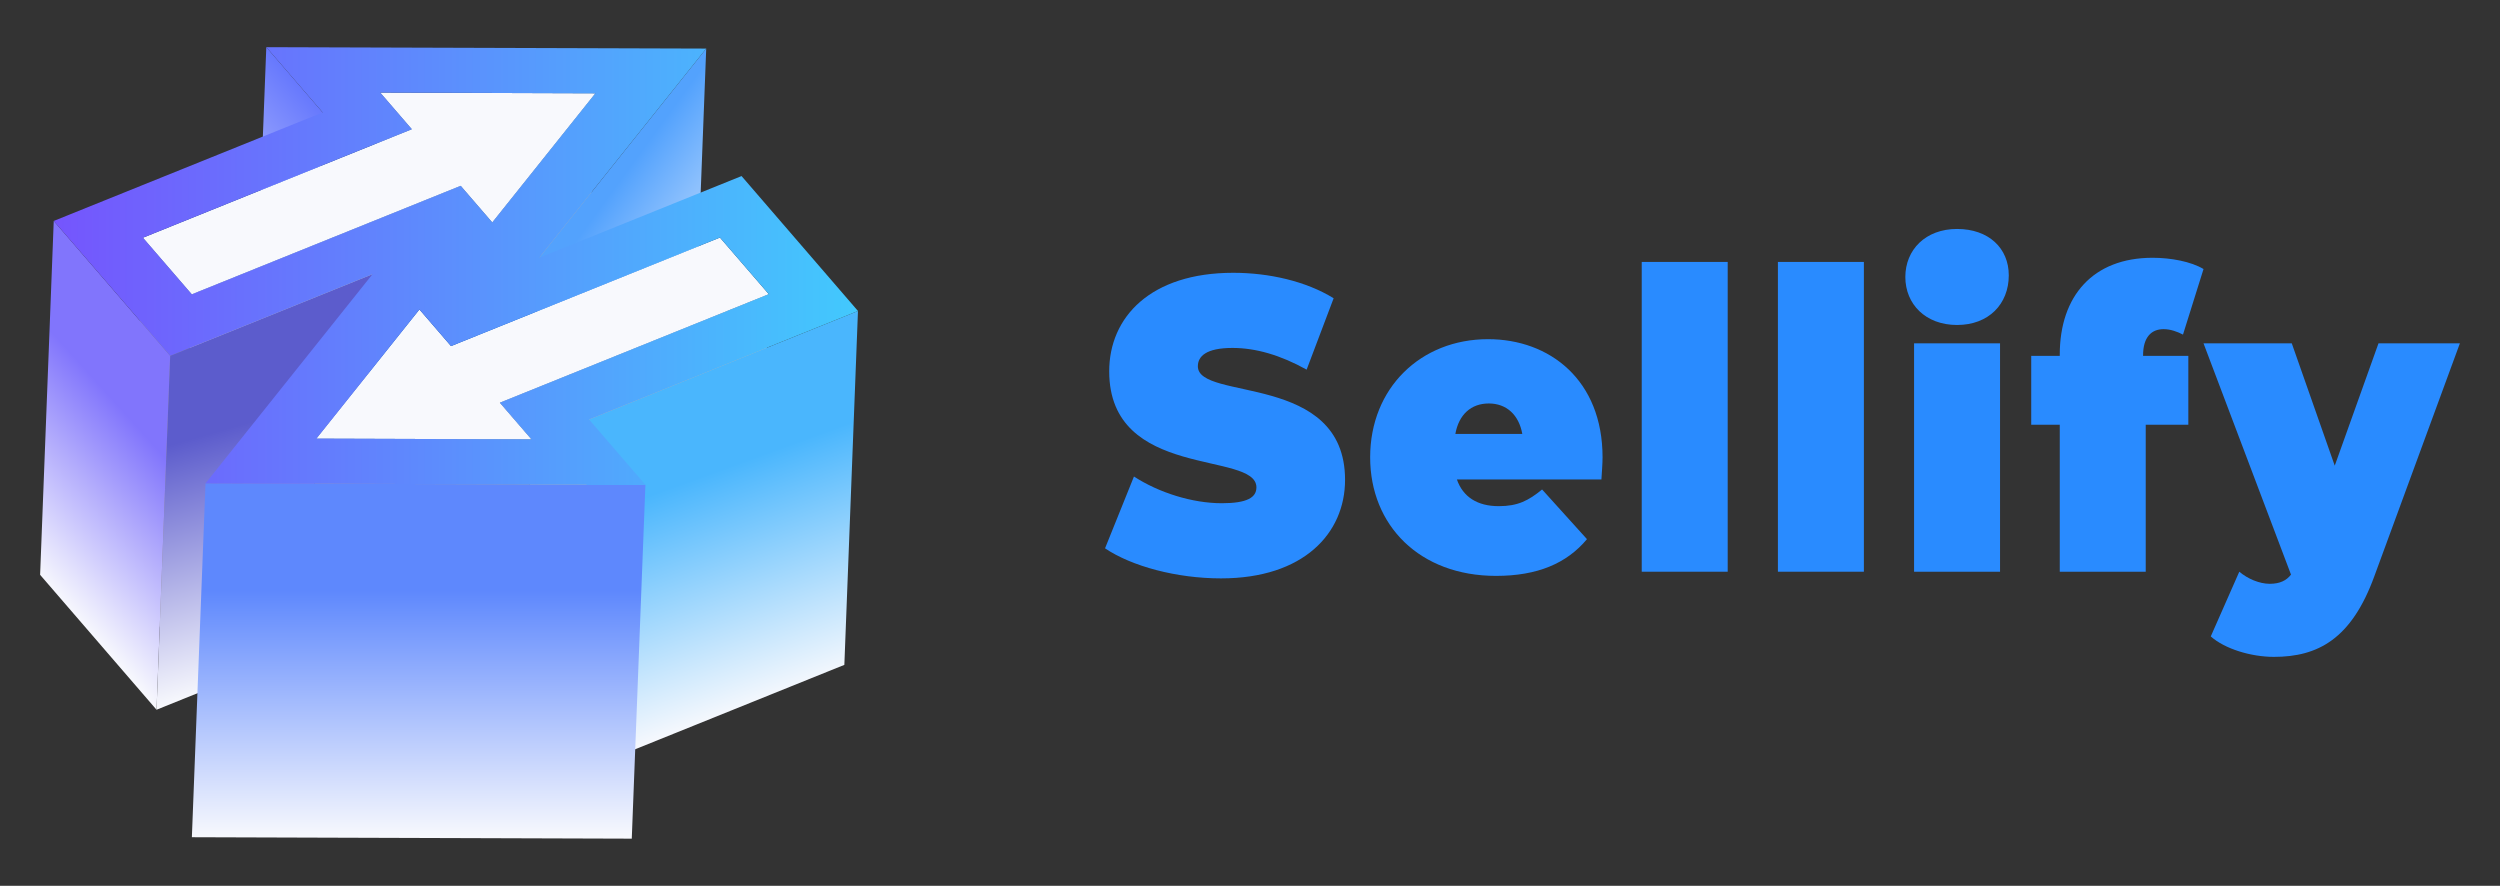 <svg width="127" height="45" viewBox="0 0 127 45" fill="none" xmlns="http://www.w3.org/2000/svg">
<rect x="0" y="0" width="127" height="45" fill="#333333" stroke="none"/>
<path d="M56.136 27.855L57.605 24.207C58.88 25.034 60.58 25.564 62.068 25.564C63.363 25.564 63.826 25.268 63.826 24.759C63.826 22.892 56.348 24.398 56.348 18.863C56.348 16.106 58.454 13.858 62.648 13.858C64.464 13.858 66.338 14.282 67.749 15.151L66.377 18.778C65.044 18.036 63.788 17.675 62.609 17.675C61.276 17.675 60.851 18.099 60.851 18.608C60.851 20.39 68.329 18.905 68.329 24.377C68.329 27.092 66.223 29.382 62.03 29.382C59.769 29.382 57.489 28.767 56.136 27.855Z" fill="#298BFF"/>
<path d="M81.352 24.356H74.01C74.319 25.246 75.053 25.713 76.135 25.713C77.101 25.713 77.642 25.437 78.338 24.865L80.618 27.389C79.593 28.619 78.106 29.255 75.999 29.255C72.116 29.255 69.604 26.688 69.604 23.232C69.604 19.711 72.173 17.23 75.594 17.23C78.724 17.23 81.41 19.308 81.41 23.232C81.41 23.571 81.371 24.016 81.352 24.356ZM73.932 22.044H77.333C77.159 21.068 76.522 20.496 75.632 20.496C74.724 20.496 74.106 21.068 73.932 22.044Z" fill="#298BFF"/>
<path d="M83.4 13.306H87.767V29.043H83.4V13.306Z" fill="#298BFF"/>
<path d="M90.318 13.306H94.685V29.043H90.318V13.306Z" fill="#298BFF"/>
<path d="M96.791 14.07C96.791 12.691 97.815 11.631 99.419 11.631C101.022 11.631 102.046 12.606 102.046 13.985C102.046 15.448 101.022 16.509 99.419 16.509C97.815 16.509 96.791 15.448 96.791 14.07ZM97.235 17.442H101.602V29.043H97.235V17.442Z" fill="#298BFF"/>
<path d="M108.867 18.078H111.167V21.578H109.003V29.043H104.636V21.578H103.186V18.078H104.636V18.015C104.636 15.024 106.336 13.095 109.35 13.095C110.278 13.095 111.302 13.285 111.939 13.667L110.896 16.997C110.607 16.848 110.259 16.721 109.911 16.721C109.293 16.721 108.868 17.124 108.868 18.057V18.078H108.867Z" fill="#298BFF"/>
<path d="M124.962 17.442L120.615 29.276C119.456 32.457 117.755 33.369 115.514 33.369C114.355 33.369 113.021 32.966 112.307 32.33L113.756 29.043C114.181 29.403 114.78 29.657 115.302 29.657C115.823 29.657 116.152 29.488 116.383 29.191L111.939 17.442H116.422L118.605 23.656L120.827 17.442H124.962Z" fill="#298BFF"/>
<path d="M30.249 4.74L29.556 22.716L24.09 22.699L24.782 4.722L30.249 4.74Z" fill="#034DA5"/>
<path d="M24.782 4.722L24.09 22.699L18.622 22.681L19.314 4.704L24.782 4.722Z" fill="#034DA5"/>
<path d="M16.39 5.712L15.697 23.689L12.836 20.373L13.528 2.396L16.39 5.712Z" fill="url(#paint0_linear)"/>
<path d="M20.919 6.564L20.227 24.541L18.622 22.681L19.314 4.704L20.919 6.564Z" fill="#808080"/>
<path d="M30.249 4.74L29.556 22.716L26.936 25.998L27.629 8.021L30.249 4.74Z" fill="#AEAEAE"/>
<path d="M25.008 11.302L24.316 29.279L22.71 27.418L23.402 9.441L25.008 11.302Z" fill="#808080"/>
<path d="M27.629 8.021L26.936 25.998L24.316 29.279L25.008 11.302L27.629 8.021Z" fill="#AEAEAE"/>
<path d="M20.919 6.564L20.227 24.541L6.567 30.054L7.26 12.077L20.919 6.564Z" fill="#0354B4"/>
<path d="M35.876 2.468L35.184 20.445L26.701 31.069L27.393 13.092L35.876 2.468Z" fill="url(#paint1_linear)"/>
<path d="M23.402 9.441L22.709 27.418L9.05 32.931L9.743 14.954L23.402 9.441Z" fill="#B4B4B4"/>
<path d="M21.149 11.142L20.457 29.119L18.231 31.906L18.924 13.929L21.149 11.142Z" fill="#0351AE"/>
<path d="M39.056 14.945L38.363 32.922L35.88 30.045L36.573 12.068L39.056 14.945Z" fill="#023C80"/>
<path d="M24.011 14.457L23.318 32.434L20.457 29.119L21.149 11.142L24.011 14.457Z" fill="#023C80"/>
<path d="M27.393 13.092L26.701 31.069L23.318 32.434L24.011 14.457L27.393 13.092Z" fill="#0354B4"/>
<path d="M9.743 14.954L9.05 32.931L6.567 30.054L7.26 12.077L9.743 14.954Z" fill="#808080"/>
<path d="M36.573 12.068L35.88 30.045L22.22 35.558L22.912 17.581L36.573 12.068Z" fill="#0354B4"/>
<path d="M22.912 17.581L22.22 35.558L20.615 33.697L21.307 15.72L22.912 17.581Z" fill="#023C80"/>
<path d="M18.924 13.929L18.231 31.906L7.952 36.055L8.644 18.077L18.924 13.929Z" fill="url(#paint2_linear)"/>
<path d="M21.307 15.72L20.615 33.697L17.995 36.979L18.687 19.002L21.307 15.72Z" fill="#0351AE"/>
<path d="M39.056 14.945L38.363 32.922L24.703 38.435L25.395 20.457L39.056 14.945Z" fill="#B4B4B4"/>
<path d="M43.585 15.798L42.893 33.775L29.232 39.287L29.925 21.31L43.585 15.798Z" fill="url(#paint3_linear)"/>
<path d="M27.001 22.319L26.309 40.295L24.703 38.435L25.395 20.457L27.001 22.319Z" fill="#023C80"/>
<path d="M27.001 22.319L26.309 40.295L20.842 40.278L21.534 22.301L27.001 22.319Z" fill="#A5A5A5"/>
<path d="M18.687 19.002L17.995 36.979L15.375 40.26L16.067 22.283L18.687 19.002Z" fill="#0351AE"/>
<path d="M21.534 22.301L20.842 40.278L15.375 40.26L16.067 22.283L21.534 22.301Z" fill="#A5A5A5"/>
<path d="M19.314 4.704L24.782 4.722L30.249 4.74L27.629 8.021L25.008 11.302L23.402 9.441L9.743 14.954L7.26 12.077L20.919 6.564L19.314 4.704Z" fill="#F8F9FD"/>
<path d="M8.644 18.077L7.952 36.055L2.038 29.201L2.73 11.224L8.644 18.077Z" fill="url(#paint4_linear)"/>
<path d="M21.307 15.72L22.912 17.581L36.573 12.068L39.056 14.945L25.395 20.458L27.001 22.319L21.534 22.301L16.067 22.283L18.687 19.002L21.307 15.72Z" fill="#F8F9FD"/>
<path d="M32.787 24.627L32.094 42.604L9.747 42.531L10.44 24.554L32.787 24.627Z" fill="url(#paint5_linear)"/>
<path d="M43.585 15.798L37.671 8.944L27.393 13.092L35.876 2.468L13.528 2.396L16.39 5.712L2.73 11.224L8.644 18.077L18.923 13.929L10.44 24.554L32.787 24.627L29.925 21.31L43.585 15.798ZM9.743 14.954L7.26 12.077L20.919 6.564L19.314 4.704L24.782 4.722L30.249 4.74L27.629 8.021L25.008 11.302L23.402 9.442L9.743 14.954ZM21.534 22.301L16.067 22.283L18.687 19.002L21.307 15.72L22.912 17.581L36.573 12.068L39.056 14.945L25.395 20.457L27.001 22.318L21.534 22.301Z" fill="url(#paint6_linear)"/>
<defs>
<linearGradient id="paint0_linear" x1="9.911" y1="17.271" x2="19.304" y2="8.804" gradientUnits="userSpaceOnUse">
<stop stop-color="#F8F9FD"/>
<stop offset="1" stop-color="#6678FD"/>
</linearGradient>
<linearGradient id="paint1_linear" x1="35.589" y1="19.889" x2="26.995" y2="13.639" gradientUnits="userSpaceOnUse">
<stop stop-color="#F8F9FD"/>
<stop offset="0.905" stop-color="#53A2FD"/>
</linearGradient>
<linearGradient id="paint2_linear" x1="15.955" y1="33.762" x2="10.931" y2="16.218" gradientUnits="userSpaceOnUse">
<stop stop-color="#F8F9FD"/>
<stop offset="0.698" stop-color="#5C5CCC"/>
</linearGradient>
<linearGradient id="paint3_linear" x1="39.348" y1="35.61" x2="33.481" y2="19.471" gradientUnits="userSpaceOnUse">
<stop stop-color="#F8F9FD"/>
<stop offset="0.698" stop-color="#4AB6FD"/>
</linearGradient>
<linearGradient id="paint4_linear" x1="0.602" y1="27.901" x2="10.07" y2="19.366" gradientUnits="userSpaceOnUse">
<stop stop-color="#F8F9FD"/>
<stop offset="0.698" stop-color="#8175FC"/>
</linearGradient>
<linearGradient id="paint5_linear" x1="21.267" y1="42.604" x2="21.267" y2="24.554" gradientUnits="userSpaceOnUse">
<stop stop-color="#F8F9FD"/>
<stop offset="0.698" stop-color="#5E88FD"/>
</linearGradient>
<linearGradient id="paint6_linear" x1="2.73" y1="13.511" x2="43.585" y2="13.511" gradientUnits="userSpaceOnUse">
<stop stop-color="#7555FD"/>
<stop offset="1" stop-color="#42C9FD"/>
</linearGradient>
</defs>
</svg>
